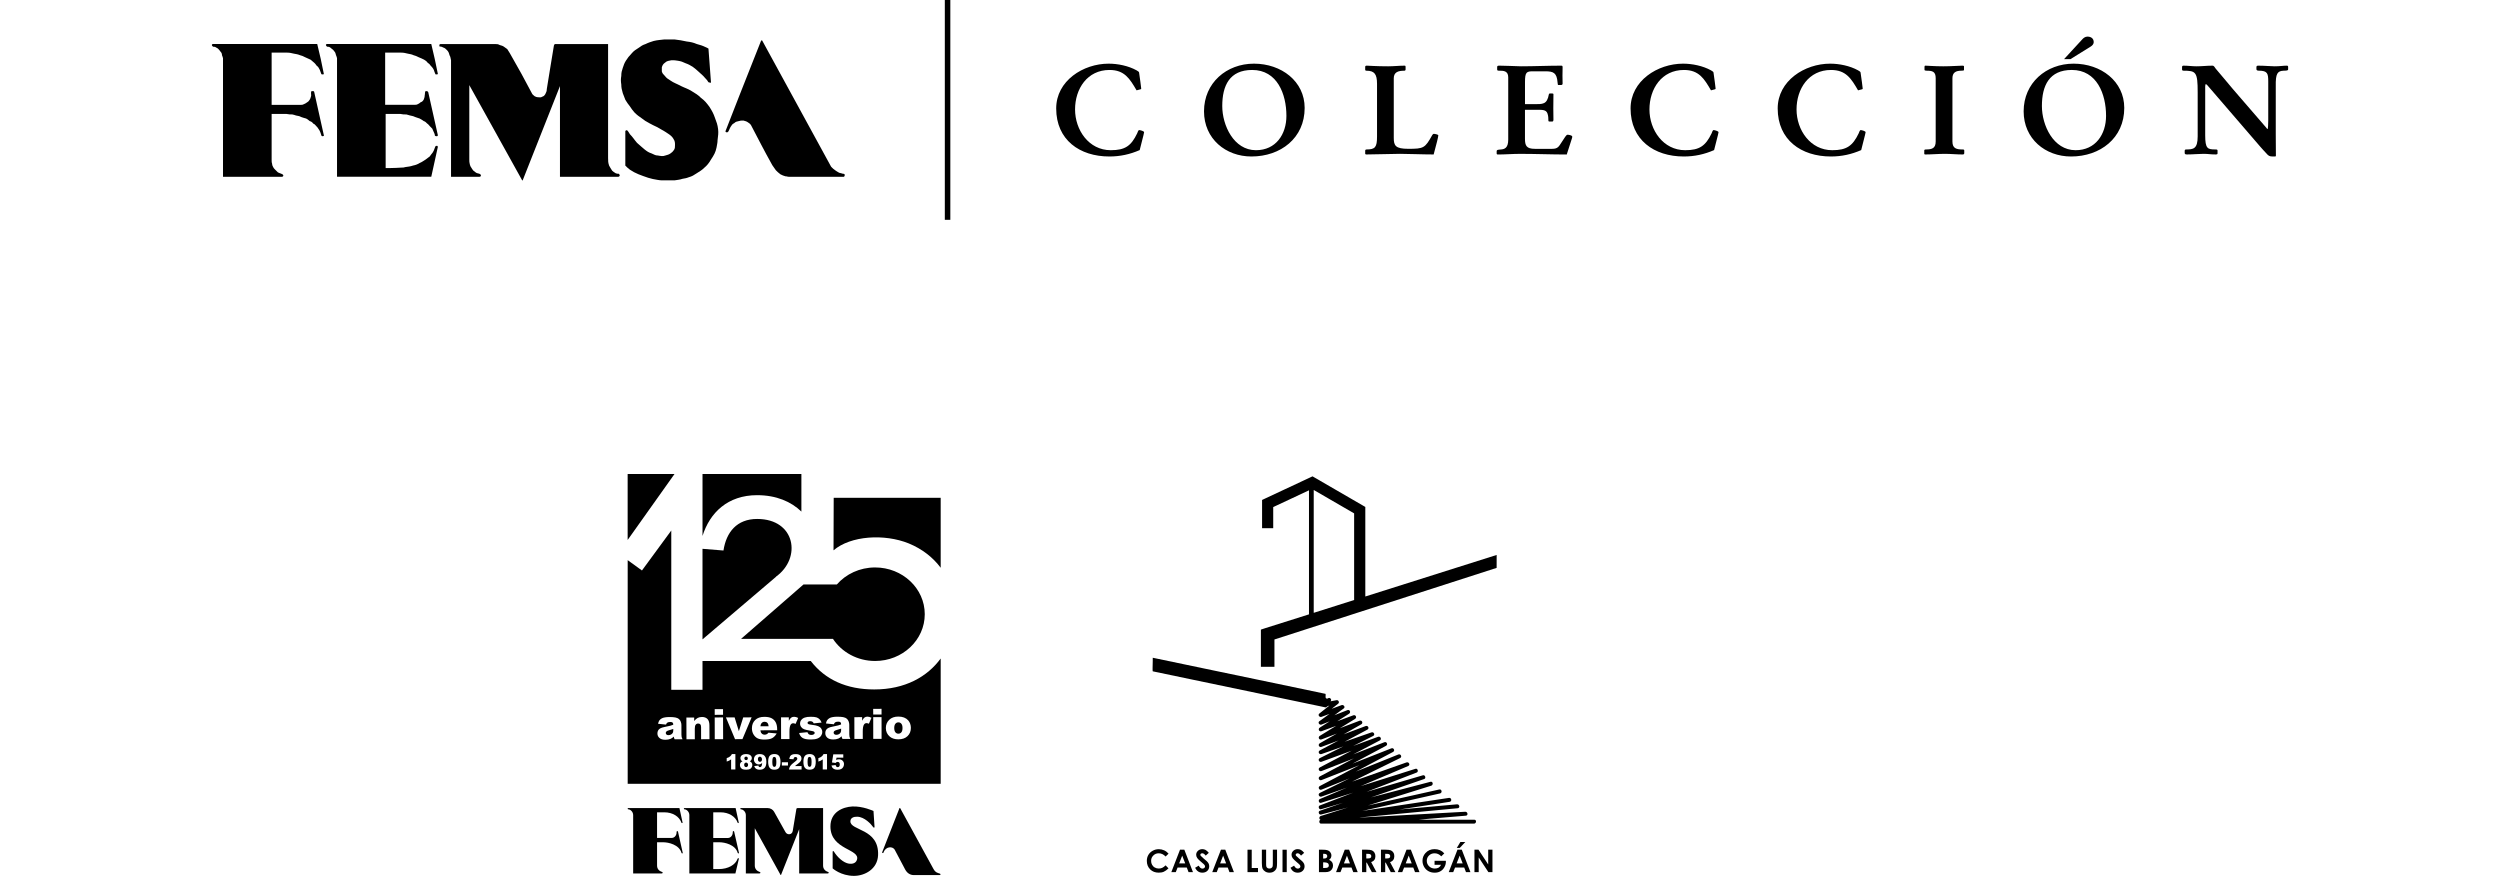 <!DOCTYPE svg PUBLIC "-//W3C//DTD SVG 1.1//EN" "http://www.w3.org/Graphics/SVG/1.1/DTD/svg11.dtd">
<svg version="1.1" xmlns="http://www.w3.org/2000/svg" xmlns:xlink="http://www.w3.org/1999/xlink" x="0px" y="0px"
	 width="196.356px" height="68.793px" viewBox="0 0 196.356 68.793" enable-background="new 0 0 196.356 68.793"
	 xml:space="preserve">
<path d="M89.81,10.622c0.031-0.108,0.051-0.209,0.051-0.236c0-0.089-0.307-0.169-0.387-0.169c-0.078,0-0.129,0.196-0.157,0.257
	c-0.476,0.987-0.946,1.323-2.075,1.323c-1.729,0-2.804-1.59-2.804-3.201c0-1.622,0.956-3.101,2.706-3.101
	c1.174,0,1.589,0.68,2.125,1.6l0.306-0.08c0.048-0.01,0.059-0.027,0.059-0.059c0-0.068-0.109-0.85-0.168-1.266
	c-0.011-0.05-0.09-0.107-0.197-0.166C88.625,5.168,87.795,5,87.074,5c-1.994,0-4.118,1.344-4.118,3.518
	c0,2.47,1.844,3.773,4.176,3.773c0.84,0,1.612-0.166,2.383-0.503L89.81,10.622z"/>
<path d="M95.999,8.329c0-1.602,0.571-2.834,2.35-2.834c1.968,0,2.689,1.894,2.689,3.605c0,1.453-0.83,2.697-2.393,2.697
	C96.899,11.798,95.999,9.84,95.999,8.329 M94.566,8.743c0,2.164,1.709,3.548,3.725,3.548c2.292,0,4.18-1.442,4.18-3.814
	c0-2.094-1.83-3.477-3.982-3.477C96.334,5,94.566,6.511,94.566,8.743"/>
<path d="M109.468,6.165c0-0.512,0.363-0.611,0.829-0.611c0.089,0,0.101-0.059,0.101-0.109V5.235c0-0.047-0.021-0.078-0.072-0.078
	c-0.424,0-0.857,0.051-1.293,0.051c-0.959,0-1.531-0.051-1.689-0.051c-0.088,0-0.119,0.039-0.119,0.1v0.207
	c0,0.06,0.031,0.09,0.1,0.09c0.615,0,0.83,0.258,0.83,1.027v4.149c0,0.831-0.146,1.009-0.82,1.009c-0.078,0-0.109,0.039-0.109,0.108
	v0.216c0,0.051,0.043,0.069,0.08,0.069c0.76,0,2.006-0.05,2.657-0.05c0.644,0,1.748,0.05,2.64,0.05
	c0.078-0.315,0.178-0.652,0.264-1.009c0.051-0.197,0.102-0.442,0.102-0.491c0-0.069-0.277-0.119-0.348-0.119
	c-0.049,0-0.088,0.028-0.129,0.097c-0.571,1.027-0.668,1.078-1.885,1.078c-1,0-1.137-0.248-1.137-0.859V6.165z"/>
<path d="M119.776,8.624h0.949c0.414,0,0.701-0.008,0.81,0.27c0.079,0.207,0.079,0.413,0.079,0.572c0,0.057,0.029,0.079,0.089,0.079
	h0.228c0.049,0,0.08-0.062,0.08-0.148c0-0.306-0.01-0.624-0.01-0.889c0-0.366,0.01-0.731,0.01-1.101c0-0.037-0.022-0.065-0.11-0.065
	h-0.168c-0.05,0-0.067,0.017-0.08,0.065c-0.146,0.812-0.474,0.774-1.204,0.774h-0.672V6.452c0-0.799,0.119-0.852,0.652-0.852h0.938
	c0.651,0,0.909,0.12,0.968,0.88c0.01,0.15,0.02,0.198,0.069,0.198h0.198c0.078,0,0.129-0.038,0.129-0.109
	c0-0.207-0.01-0.424-0.01-0.631c0-0.218,0.01-0.443,0.01-0.662c0-0.048,0-0.119-0.09-0.119c-1.057,0-2.125,0.051-3.18,0.051
	c-0.504-0.012-1.285-0.051-1.682-0.051c-0.098,0-0.188,0-0.188,0.1v0.197c0,0.099,0.068,0.099,0.168,0.099
	c0.308,0,0.701,0,0.701,0.515v0.978v3.922c0,0.651-0.285,0.751-0.572,0.772c-0.276,0.019-0.336,0.039-0.336,0.137v0.178
	c0,0.061,0.049,0.08,0.078,0.08c0.592,0,1.176-0.051,1.771-0.051c1.214,0,2.44,0.051,3.655,0.051
	c0.156-0.493,0.285-0.868,0.404-1.256c0.02-0.049,0.028-0.098,0.028-0.147c0-0.108-0.284-0.149-0.364-0.149
	c-0.051,0-0.09,0.022-0.18,0.149l-0.305,0.464c-0.207,0.317-0.287,0.494-0.729,0.494h-1.354c-0.662,0-0.781-0.248-0.781-0.791V8.624
	z"/>
<path d="M134.927,10.622c0.029-0.108,0.05-0.209,0.05-0.236c0-0.089-0.308-0.169-0.386-0.169s-0.129,0.196-0.157,0.257
	c-0.476,0.987-0.95,1.323-2.075,1.323c-1.729,0-2.807-1.59-2.807-3.201c0-1.622,0.959-3.101,2.708-3.101
	c1.176,0,1.59,0.68,2.125,1.6l0.306-0.08c0.049-0.01,0.057-0.027,0.057-0.059c0-0.068-0.106-0.85-0.166-1.266
	c-0.01-0.05-0.09-0.107-0.196-0.166C133.741,5.168,132.911,5,132.19,5c-1.996,0-4.121,1.344-4.121,3.518
	c0,2.47,1.85,3.773,4.18,3.773c0.84,0,1.611-0.166,2.381-0.503L134.927,10.622z"/>
<path d="M146.478,10.622c0.029-0.108,0.051-0.209,0.051-0.236c0-0.089-0.307-0.169-0.384-0.169c-0.079,0-0.13,0.196-0.159,0.257
	c-0.475,0.987-0.947,1.323-2.076,1.323c-1.729,0-2.805-1.59-2.805-3.201c0-1.622,0.959-3.101,2.706-3.101
	c1.177,0,1.591,0.68,2.125,1.6l0.306-0.08c0.049-0.01,0.06-0.027,0.06-0.059c0-0.068-0.108-0.85-0.169-1.266
	c-0.008-0.05-0.088-0.107-0.196-0.166C145.294,5.168,144.462,5,143.743,5c-1.998,0-4.119,1.344-4.119,3.518
	c0,2.47,1.846,3.773,4.179,3.773c0.838,0,1.608-0.166,2.38-0.503L146.478,10.622z"/>
<path d="M152.034,11.114c0,0.535-0.297,0.625-0.762,0.625c-0.098,0-0.135,0.029-0.135,0.078v0.256c0,0.041,0.037,0.06,0.066,0.06
	c0.514,0,1.039-0.05,1.551-0.05c0.467,0,0.93,0.05,1.393,0.05c0.078,0,0.131-0.019,0.131-0.108v-0.199
	c0-0.057-0.029-0.086-0.109-0.086c-0.494,0-0.82-0.07-0.82-0.625V6.146c0-0.443,0.256-0.594,0.711-0.594
	c0.109,0,0.197-0.008,0.197-0.057V5.216c0-0.048-0.049-0.059-0.129-0.059c-0.244,0-0.83,0.051-1.5,0.051
	c-0.683,0-1.256-0.051-1.395-0.051c-0.068,0-0.078,0.039-0.078,0.1v0.227c0,0.049,0.068,0.068,0.15,0.068
	c0.471,0,0.729,0.061,0.729,0.594V11.114z"/>
<path d="M160.376,8.33c0-1.603,0.571-2.836,2.35-2.836c1.968,0,2.689,1.896,2.689,3.606c0,1.453-0.83,2.697-2.392,2.697
	C161.273,11.798,160.376,9.839,160.376,8.33 M158.942,8.744c0,2.163,1.708,3.548,3.725,3.548c2.291,0,4.178-1.445,4.178-3.814
	c0-2.096-1.828-3.478-3.979-3.478C160.712,5,158.942,6.511,158.942,8.744 M162.115,4.646h0.503l1.592-0.99
	c0.147-0.089,0.236-0.216,0.236-0.346c0-0.295-0.219-0.435-0.494-0.435c-0.181,0-0.326,0.12-0.425,0.237L162.115,4.646z"/>
<path d="M174.022,5.386c-0.059-0.069-0.119-0.229-0.246-0.229c-0.436,0-0.82,0.051-1.256,0.051c-0.338,0-0.672-0.051-1.027-0.051
	c-0.078,0-0.109,0.051-0.109,0.1v0.207c0,0.049,0.041,0.088,0.102,0.088c0.994,0,1.125,0.09,1.125,1.699v3.459
	c0,0.987-0.338,1.029-0.918,1.029c-0.072,0-0.102,0.049-0.102,0.108v0.165c0,0.08,0.039,0.119,0.179,0.119
	c0.466,0,0.931-0.049,1.306-0.049c0.365,0,0.531,0.049,0.947,0.049c0.107,0,0.148-0.021,0.148-0.088v-0.219
	c0-0.086-0.08-0.086-0.18-0.086c-0.602,0-0.789-0.061-0.789-1.109V7.054c0-0.06-0.018-0.444,0.049-0.444
	c0.06,0,0.139,0.11,0.269,0.258l3.999,4.644c0.16,0.179,0.309,0.354,0.594,0.65c0.148,0.121,0.188,0.129,0.543,0.129
	c0.088,0,0.098-0.019,0.098-0.078c0-0.314-0.01-0.91-0.01-1.658V6.769c-0.018-1,0.131-1.197,0.625-1.217
	c0.268,0,0.346-0.027,0.346-0.099V5.257c0-0.09-0.049-0.1-0.121-0.1c-0.264,0-0.52,0.051-0.938,0.051
	c-0.324,0-0.779-0.051-1.285-0.051c-0.088,0-0.146,0.02-0.146,0.108v0.17c0,0.097,0.1,0.116,0.188,0.116
	c0.692,0,0.74,0.229,0.74,0.859v3.045c0,0.228-0.018,0.682-0.048,0.682s-0.069-0.049-0.129-0.131l-2.125-2.459
	c-0.364-0.414-0.71-0.828-1.056-1.244L174.022,5.386z"/>
<rect x="74.208" width="0.433" height="17.265"/>
<path d="M24.916,3.458H16.72c-0.041,0-0.08,0.039-0.08,0.078c0,0.043,0.039,0.08,0.08,0.121c0.078,0.039,0.119,0,0.197,0.039
	c0.08,0.041,0.12,0.08,0.201,0.119c0.079,0.081,0.116,0.121,0.199,0.238c0.078,0.08,0.118,0.161,0.118,0.281
	c0.039,0.078,0.039,0.117,0.08,0.234v0.163v9.154h4.617c0.078,0,0.121-0.039,0.121-0.119c-0.043-0.079-0.08-0.079-0.162-0.121
	c-0.076-0.041-0.158-0.041-0.279-0.12c-0.078-0.078-0.12-0.117-0.198-0.197c-0.079-0.08-0.119-0.121-0.158-0.201
	c-0.041-0.077-0.08-0.157-0.08-0.236c-0.041-0.121-0.041-0.199-0.041-0.322V8.948h1.155c0.201,0.041,0.32,0.041,0.478,0.041
	c0.119,0.041,0.199,0.041,0.279,0.082c0.157,0.037,0.276,0.037,0.399,0.117c0.16,0.041,0.199,0.082,0.396,0.121
	c0.16,0.078,0.16,0.118,0.278,0.199c0.12,0.039,0.199,0.077,0.281,0.199c0.117,0.039,0.158,0.115,0.238,0.197
	c0.077,0.08,0.119,0.121,0.16,0.199c0.079,0.12,0.118,0.159,0.157,0.278c0.042,0.08,0.042,0.159,0.079,0.239
	c0,0.039,0.039,0.08,0.12,0.08c0.041,0,0.121-0.041,0.08-0.08c-0.357-1.633-0.318-1.393-0.754-3.383c0-0.039-0.041-0.08-0.08-0.08
	h-0.12C24.398,7.2,24.44,7.356,24.44,7.518c-0.042,0.12-0.042,0.201-0.12,0.32c-0.077,0.118-0.118,0.157-0.197,0.198
	c-0.122,0.08-0.161,0.117-0.278,0.156c-0.082,0.043-0.121,0.043-0.199,0.043h-2.311V4.134h1.234c0.201,0,0.319,0.04,0.518,0.081
	c0.197,0.039,0.279,0.039,0.477,0.12c0.16,0.039,0.242,0.078,0.398,0.158c0.161,0.076,0.281,0.119,0.436,0.197
	c0.083,0.082,0.158,0.123,0.283,0.241c0.078,0.078,0.117,0.119,0.197,0.235c0.121,0.08,0.158,0.162,0.239,0.32
	c0.039,0.119,0.081,0.238,0.118,0.319c0,0.04,0.081,0.04,0.12,0.04c0,0,0.08,0,0.08-0.04C25.198,4.649,25.198,4.612,24.916,3.458"/>
<path d="M30.29,12.569v-3.62h1.155c0.201,0.041,0.279,0.041,0.478,0.041c0.118,0.041,0.16,0.041,0.278,0.079
	c0.158,0.039,0.24,0.039,0.4,0.119c0.158,0.041,0.197,0.08,0.357,0.121c0.159,0.078,0.197,0.117,0.317,0.199
	c0.12,0.039,0.16,0.077,0.279,0.199c0.08,0.038,0.119,0.118,0.199,0.198c0.079,0.079,0.12,0.12,0.199,0.2
	c0.039,0.119,0.08,0.156,0.12,0.275c0.039,0.081,0.079,0.161,0.079,0.238c0,0.044,0.039,0.082,0.159,0.082
	c0.041,0,0.08-0.038,0.08-0.082c-0.358-1.63-0.318-1.391-0.756-3.38c-0.043-0.04-0.043-0.08-0.119-0.08h-0.08
	c-0.08,0.04-0.04,0.198-0.08,0.356c0,0.12-0.039,0.201-0.08,0.32c-0.079,0.118-0.12,0.159-0.238,0.199
	c-0.079,0.079-0.157,0.117-0.239,0.156c-0.078,0.043-0.162,0.043-0.24,0.043h-2.307V4.134h1.273c0.2,0,0.319,0.039,0.517,0.082
	c0.16,0.039,0.278,0.039,0.438,0.119c0.157,0.039,0.241,0.079,0.401,0.158c0.196,0.076,0.275,0.119,0.436,0.197
	c0.119,0.082,0.199,0.123,0.275,0.24c0.123,0.078,0.162,0.12,0.241,0.237c0.08,0.08,0.159,0.161,0.24,0.319
	c0.039,0.119,0.079,0.238,0.118,0.318c0,0.041,0.039,0.041,0.081,0.041c0.039,0,0.119,0,0.119-0.041
	c-0.239-1.156-0.239-1.193-0.517-2.347h-8.2c-0.037,0-0.076,0.038-0.076,0.077c0,0.043,0.039,0.081,0.076,0.121
	c0.043,0.039,0.123,0,0.199,0.039c0.081,0.041,0.122,0.08,0.161,0.119c0.118,0.08,0.156,0.119,0.238,0.237
	c0.08,0.081,0.08,0.163,0.119,0.282c0.041,0.079,0.041,0.116,0.08,0.234v0.164v9.152h7.403l0.517-2.347l-0.039-0.08h-0.08
	c-0.081,0-0.081,0.08-0.12,0.158c-0.079,0.2-0.079,0.239-0.16,0.358c-0.118,0.158-0.159,0.197-0.238,0.317
	c-0.119,0.078-0.199,0.16-0.318,0.24c-0.2,0.118-0.28,0.198-0.477,0.276c-0.199,0.121-0.322,0.16-0.517,0.199
	c-0.24,0.082-0.358,0.082-0.598,0.119c-0.119,0.042-0.197,0.042-0.319,0.042c-0.515,0.039-1.234,0.039-1.234,0.039V12.569z"/>
<path d="M36.86,6.684v5.85c0,0.118,0,0.236,0.037,0.358c0.041,0.158,0.08,0.238,0.197,0.398c0.043,0.079,0.123,0.158,0.203,0.198
	c0.12,0.119,0.196,0.119,0.356,0.159c0.08,0.042,0.119,0.079,0.119,0.118c0,0.082-0.039,0.12-0.119,0.12h-2.228V4.732
	c-0.04-0.162-0.04-0.281-0.12-0.399c-0.039-0.16-0.079-0.279-0.2-0.397c-0.118-0.118-0.159-0.159-0.278-0.198
	c-0.08-0.041-0.156-0.08-0.238-0.08c-0.08,0-0.08,0-0.08-0.122c0-0.039,0.041-0.077,0.121-0.077h4.215c0.16,0,0.281,0,0.4,0.077
	c0.121,0.043,0.197,0.043,0.32,0.122c0.119,0.08,0.157,0.119,0.276,0.198c0.082,0.121,0.123,0.198,0.199,0.317
	c0.758,1.314,1.076,1.912,1.752,3.185c0.039,0.081,0.119,0.121,0.201,0.201c0.076,0.036,0.156,0.079,0.276,0.079
	c0.122,0,0.197,0.041,0.32-0.043c0.119-0.036,0.158-0.077,0.238-0.196c0.08-0.158,0.119-0.239,0.119-0.399
	c0.199-1.312,0.278-1.631,0.559-3.421c0.041-0.12,0.078-0.12,0.119-0.12h4.136v8.952c0,0.241,0,0.359,0.082,0.597
	c0.079,0.162,0.118,0.201,0.241,0.402c0.078,0.079,0.158,0.118,0.275,0.198c0.082,0.04,0.159,0.04,0.24,0.04
	c0.039,0.042,0.079,0.079,0.079,0.118c0,0.082-0.079,0.12-0.119,0.12h-4.577V6.761l-2.929,7.406h-0.038L36.86,6.684z"/>
<path d="M55.843,6.481l-0.199-2.664c-0.08-0.041-0.119-0.08-0.238-0.121c-0.242-0.117-0.398-0.16-0.678-0.238
	c-0.278-0.12-0.479-0.161-0.795-0.199c-0.36-0.08-0.597-0.119-0.955-0.16h-0.801c-0.313,0.041-0.515,0.041-0.834,0.119
	c-0.236,0.079-0.396,0.12-0.635,0.24c-0.24,0.078-0.357,0.159-0.515,0.279c-0.242,0.158-0.401,0.238-0.598,0.477
	c-0.197,0.2-0.281,0.319-0.439,0.559c-0.12,0.197-0.16,0.315-0.24,0.557c-0.079,0.238-0.118,0.357-0.118,0.635
	c-0.042,0.241-0.042,0.399,0,0.678c0,0.242,0.039,0.399,0.118,0.677c0.08,0.198,0.12,0.319,0.199,0.517
	c0.123,0.201,0.199,0.319,0.361,0.518c0.119,0.199,0.195,0.278,0.358,0.479c0.197,0.199,0.359,0.315,0.597,0.478
	c0.198,0.158,0.316,0.237,0.555,0.357c0.24,0.12,0.357,0.201,0.638,0.319c0.24,0.155,0.44,0.237,0.678,0.396
	c0.159,0.121,0.275,0.161,0.437,0.32c0.118,0.119,0.157,0.2,0.239,0.357c0.039,0.121,0.039,0.199,0.039,0.318
	c0,0.161,0,0.28-0.08,0.398c-0.08,0.119-0.157,0.199-0.28,0.277c-0.118,0.082-0.238,0.119-0.396,0.159
	c-0.197,0.08-0.359,0.04-0.599,0c-0.197,0-0.279-0.077-0.477-0.159c-0.238-0.078-0.357-0.158-0.556-0.316
	c-0.161-0.122-0.36-0.319-0.598-0.52c-0.239-0.277-0.317-0.437-0.555-0.675c-0.078-0.121-0.162-0.28-0.238-0.319
	c-0.042,0-0.123,0.039-0.123,0.078v2.705c0.123,0.123,0.199,0.202,0.361,0.322c0.238,0.159,0.397,0.24,0.676,0.359
	c0.279,0.119,0.436,0.158,0.755,0.274c0.278,0.08,0.436,0.121,0.717,0.162c0.149,0.03,0.256,0.038,0.368,0.042
	c0.006,0,0.008-0.003,0.008-0.003l0.005,0.003h0.01h0.008h0.007h0.005h0.007h0.008h0.006h0.008h0.007h0.009h0.004h0.009h0.008h0.877
	c0.238-0.042,0.394-0.042,0.636-0.124c0.198-0.038,0.278-0.038,0.475-0.118c0.28-0.078,0.4-0.16,0.639-0.318
	c0.24-0.158,0.4-0.236,0.598-0.438c0.199-0.161,0.357-0.358,0.517-0.635c0.237-0.36,0.357-0.558,0.438-0.954
	c0.037-0.241,0.078-0.361,0.078-0.559c0.043-0.358,0.08-0.558,0.043-0.879c-0.043-0.354-0.121-0.557-0.243-0.873
	c-0.118-0.356-0.238-0.559-0.435-0.875c-0.238-0.317-0.36-0.479-0.677-0.715c-0.239-0.24-0.399-0.322-0.717-0.52
	c-0.319-0.2-0.518-0.241-0.835-0.398c-0.359-0.197-0.558-0.24-0.838-0.437c-0.196-0.119-0.317-0.2-0.435-0.36
	c-0.121-0.119-0.199-0.197-0.24-0.357V5.288c0.041-0.158,0.119-0.279,0.24-0.357c0.158-0.158,0.317-0.158,0.517-0.199
	c0.198,0,0.317,0,0.518,0.041c0.238,0.041,0.357,0.08,0.596,0.197c0.236,0.08,0.357,0.16,0.557,0.278
	c0.197,0.159,0.318,0.239,0.478,0.399c0.276,0.238,0.396,0.358,0.637,0.638c0.078,0.078,0.078,0.196,0.199,0.196
	C55.761,6.481,55.843,6.521,55.843,6.481"/>
<path d="M59.862,3.18l5.413,9.909l0.077,0.08c0.083,0.08,0.12,0.121,0.24,0.201c0.12,0.077,0.161,0.118,0.319,0.199
	c0.119,0.038,0.2,0.038,0.281,0.075c0.077,0,0.116,0,0.159,0.082c0,0.081-0.043,0.16-0.082,0.16h-4.298
	c-0.119,0-0.16-0.039-0.28-0.039c-0.159-0.04-0.239-0.082-0.395-0.158c-0.161-0.12-0.241-0.201-0.36-0.319
	c-0.12-0.162-0.16-0.24-0.279-0.399c-0.795-1.433-0.834-1.554-1.673-3.146c-0.077-0.117-0.157-0.158-0.276-0.24
	c-0.119-0.076-0.2-0.076-0.323-0.117c-0.156,0-0.235,0-0.353,0.041c-0.158,0.039-0.24,0.039-0.359,0.158
	c-0.16,0.078-0.201,0.158-0.278,0.279c-0.08,0.12-0.12,0.278-0.2,0.397c-0.042,0.038-0.079,0.077-0.157,0.038
	c-0.041,0-0.082-0.079-0.041-0.118c0.996-2.545,0.955-2.468,2.787-7.084H59.862z"/>
<path d="M60.948,45.292c2.033-1.461,1.534-4.532-1.479-4.532c-1.593,0-2.427,1.036-2.646,2.479l-1.647-0.134v7.113l5.788-4.927
	H60.948z"/>
<path d="M59.466,38.892c1.51,0,2.68,0.513,3.477,1.289v-2.95h-7.766v4.864C55.752,40.259,57.165,38.892,59.466,38.892"/>
<path d="M65.424,50.179c0.687,1.041,1.909,1.736,3.308,1.736c2.154,0,3.901-1.645,3.901-3.673s-1.747-3.673-3.901-3.673
	c-1.209,0-2.291,0.521-3.006,1.338h-2.619l-4.902,4.271h3.109H65.424z"/>
<path d="M73.884,44.593v-5.495h-8.403l-0.014,4.127c1.343-1.153,3.995-1.319,5.909-0.544C72.448,43.122,73.284,43.79,73.884,44.593"
	/>
<polygon points="52.978,37.229 49.297,37.229 49.297,42.41 "/>
<path d="M70.694,63.459l2.633,4.81c0.129,0.241,0.279,0.28,0.498,0.35c0.076,0.024,0.058,0.112-0.037,0.112h-2.011
	c-0.292,0-0.53-0.153-0.687-0.446l-0.808-1.529c-0.173-0.329-0.736-0.27-0.887,0.201c-0.025,0.08-0.138,0.049-0.105-0.026
	l1.362-3.471H70.694z"/>
<path d="M53.364,63.468l0.247,1.137c0.013,0.046-0.073,0.061-0.088,0.012c-0.171-0.492-0.696-0.816-1.343-0.816h-0.573v2.014h1.144
	c0.259,0,0.408-0.256,0.388-0.47c-0.005-0.064,0.09-0.11,0.112-0.024l0.373,1.665c0.015,0.056-0.084,0.056-0.096,0.004
	c-0.18-0.655-1.044-0.836-1.427-0.836h-0.494v1.833c0,0.271,0.179,0.434,0.398,0.503c0.074,0.025,0.056,0.114-0.037,0.114H49.73
	V64.02c0-0.255-0.212-0.452-0.387-0.454c-0.059,0-0.059-0.098-0.006-0.098H53.364z"/>
<path d="M57.777,63.468l0.247,1.137c0.01,0.046-0.072,0.061-0.088,0.012c-0.171-0.492-0.697-0.816-1.345-0.816H56.02v2.017h1.146
	c0.258,0,0.406-0.259,0.386-0.473c-0.005-0.066,0.09-0.11,0.11-0.024l0.379,1.665c0.012,0.056-0.086,0.056-0.1,0.004
	c-0.179-0.655-1.042-0.836-1.426-0.836H56.02v2.106h0.427c0.744,0,1.322-0.336,1.484-0.812c0.024-0.065,0.116-0.053,0.102,0.005
	l-0.272,1.15h-3.618V64.02c0-0.255-0.211-0.452-0.385-0.454c-0.063,0-0.057-0.098-0.008-0.098H57.777z"/>
<path d="M64.647,63.468v4.518c0,0.271,0.18,0.434,0.398,0.504c0.075,0.024,0.058,0.113-0.037,0.113h-2.238v-3.479l-1.428,3.6H61.31
	l-2.027-3.674v2.936c0,0.271,0.178,0.434,0.396,0.504c0.076,0.024,0.061,0.113-0.037,0.113H58.58V64.02
	c0-0.253-0.211-0.452-0.387-0.454c-0.062,0-0.059-0.098-0.007-0.098h2.108c0.216,0,0.413,0.121,0.506,0.289l0.893,1.599
	c0.142,0.252,0.519,0.222,0.57-0.088l0.287-1.733c0.008-0.043,0.04-0.066,0.087-0.066H64.647z"/>
<path d="M68.688,64.948c0.003,0.056-0.054,0.09-0.103,0.019c-0.168-0.245-0.685-0.804-1.251-0.821
	c-0.274-0.009-0.536,0.084-0.542,0.356c-0.02,0.764,2.268,0.548,2.174,2.675c-0.049,1.081-1.039,1.618-1.899,1.616
	c-1.033-0.004-1.669-0.589-1.669-0.589v-1.305c0-0.069,0.066-0.062,0.088-0.03c0.293,0.478,0.765,0.901,1.199,0.966
	c0.207,0.029,0.523,0,0.621-0.303c0.285-0.862-2.069-0.764-2.082-2.607c-0.008-1.152,0.981-1.544,1.714-1.582
	c0.819-0.041,1.668,0.352,1.668,0.352L68.688,64.948z"/>
<path d="M63.464,59.529c-0.024,0.056-0.036,0.157-0.036,0.308c0,0.149,0.014,0.256,0.041,0.311c0.026,0.057,0.065,0.083,0.116,0.083
	c0.031,0,0.062-0.013,0.086-0.035c0.025-0.026,0.043-0.062,0.056-0.114c0.01-0.05,0.016-0.129,0.016-0.236
	c0-0.157-0.012-0.264-0.039-0.317c-0.028-0.056-0.069-0.08-0.121-0.08C63.528,59.447,63.489,59.472,63.464,59.529 M59.686,59.834
	c0.046,0,0.086-0.016,0.115-0.05c0.032-0.033,0.047-0.083,0.047-0.146c0-0.062-0.017-0.114-0.05-0.15
	c-0.031-0.038-0.071-0.057-0.117-0.057c-0.044,0-0.08,0.019-0.11,0.052c-0.029,0.03-0.043,0.083-0.043,0.147
	c0,0.067,0.014,0.117,0.047,0.152C59.605,59.818,59.641,59.834,59.686,59.834 M52.842,57.558c0.026-0.053,0.038-0.118,0.038-0.199
	v-0.105c-0.09,0.034-0.183,0.061-0.28,0.086c-0.136,0.037-0.217,0.07-0.252,0.106c-0.038,0.035-0.056,0.077-0.056,0.12
	c0,0.051,0.018,0.093,0.054,0.126c0.037,0.034,0.09,0.05,0.159,0.05c0.074,0,0.141-0.02,0.205-0.054
	C52.771,57.652,52.816,57.608,52.842,57.558 M58.7,59.663c0.023-0.025,0.035-0.057,0.035-0.098c0-0.04-0.012-0.073-0.037-0.1
	s-0.059-0.039-0.097-0.039c-0.042,0-0.073,0.013-0.098,0.039c-0.027,0.024-0.039,0.058-0.039,0.097c0,0.042,0.014,0.075,0.039,0.1
	c0.025,0.025,0.061,0.038,0.104,0.038C58.642,59.7,58.676,59.688,58.7,59.663 M58.71,60.201c0.031-0.032,0.047-0.077,0.047-0.127
	c0-0.052-0.016-0.096-0.047-0.13c-0.032-0.033-0.068-0.05-0.109-0.05c-0.042,0-0.078,0.017-0.108,0.049
	c-0.033,0.032-0.045,0.076-0.045,0.133c0,0.05,0.016,0.093,0.045,0.128c0.035,0.033,0.071,0.047,0.111,0.047
	C58.642,60.251,58.678,60.234,58.71,60.201 M59.8,56.815c-0.038,0.052-0.064,0.128-0.076,0.23l0.646-0.004
	c-0.012-0.125-0.047-0.215-0.102-0.269c-0.056-0.056-0.128-0.083-0.217-0.083C59.946,56.69,59.863,56.732,59.8,56.815
	 M60.958,60.081c0.011-0.05,0.018-0.129,0.018-0.236c0-0.157-0.016-0.264-0.041-0.317c-0.028-0.056-0.067-0.08-0.119-0.08
	c-0.056,0-0.095,0.024-0.12,0.082c-0.023,0.056-0.037,0.157-0.037,0.308c0,0.149,0.014,0.256,0.039,0.311
	c0.028,0.057,0.068,0.083,0.118,0.083c0.035,0,0.064-0.013,0.088-0.035C60.928,60.169,60.946,60.134,60.958,60.081 M66.025,57.531
	c0.026-0.051,0.04-0.118,0.04-0.197l-0.002-0.105c-0.088,0.03-0.183,0.06-0.281,0.085c-0.132,0.035-0.217,0.072-0.252,0.105
	c-0.037,0.035-0.054,0.076-0.054,0.122c0,0.05,0.017,0.093,0.054,0.123c0.035,0.034,0.088,0.05,0.158,0.05
	c0.073,0,0.141-0.017,0.206-0.052C65.954,57.626,65.999,57.584,66.025,57.531 M70.792,57.519c0.064-0.071,0.093-0.188,0.093-0.348
	c0-0.146-0.032-0.258-0.093-0.33c-0.062-0.072-0.137-0.106-0.226-0.106c-0.099,0-0.175,0.036-0.237,0.108
	c-0.062,0.074-0.094,0.188-0.094,0.334c0.003,0.157,0.032,0.269,0.094,0.342c0.062,0.07,0.138,0.107,0.233,0.107
	C70.655,57.626,70.734,57.589,70.792,57.519 M71.542,57.169c0,0.264-0.086,0.478-0.26,0.646c-0.172,0.169-0.416,0.254-0.723,0.254
	c-0.275,0.001-0.497-0.068-0.667-0.208c-0.209-0.173-0.313-0.399-0.315-0.679c0-0.262,0.088-0.478,0.265-0.646
	c0.174-0.169,0.411-0.255,0.712-0.255c0.342-0.001,0.601,0.1,0.777,0.296C71.471,56.738,71.54,56.936,71.542,57.169 M69.241,58.033
	l-0.654,0.001l-0.002-1.708l0.654-0.002L69.241,58.033z M69.239,56.12h-0.654l-0.004-0.445l0.658-0.002V56.12z M68.448,56.376
	l-0.203,0.467c-0.076-0.032-0.136-0.047-0.181-0.047c-0.087,0-0.153,0.035-0.2,0.107c-0.068,0.098-0.102,0.286-0.101,0.561
	l0.002,0.573h-0.659l-0.003-1.709l0.611-0.001v0.28c0.062-0.121,0.123-0.205,0.186-0.252c0.062-0.045,0.138-0.069,0.232-0.069
	C68.228,56.286,68.333,56.316,68.448,56.376 M66.788,58.037l-0.615,0.001c-0.024-0.042-0.04-0.076-0.049-0.097
	c-0.004-0.024-0.015-0.062-0.021-0.111c-0.086,0.083-0.171,0.142-0.255,0.179c-0.117,0.047-0.251,0.071-0.405,0.071
	c-0.204,0-0.358-0.047-0.465-0.139c-0.106-0.099-0.157-0.213-0.157-0.353c0-0.13,0.034-0.236,0.112-0.318
	c0.077-0.085,0.216-0.148,0.422-0.189c0.245-0.05,0.403-0.085,0.478-0.105c0.072-0.02,0.151-0.045,0.23-0.077
	c0-0.081-0.015-0.138-0.05-0.17c-0.033-0.03-0.092-0.048-0.174-0.048c-0.108,0-0.189,0.018-0.242,0.054
	c-0.043,0.026-0.075,0.076-0.102,0.151l-0.625-0.063c0.023-0.112,0.056-0.196,0.101-0.261c0.043-0.064,0.108-0.116,0.192-0.165
	c0.059-0.033,0.144-0.058,0.248-0.077c0.104-0.018,0.219-0.028,0.342-0.028c0.195,0,0.353,0.011,0.472,0.033
	c0.119,0.021,0.22,0.067,0.298,0.138c0.056,0.045,0.099,0.115,0.134,0.204c0.032,0.089,0.047,0.173,0.047,0.253l0.002,0.756
	c0,0.078,0.006,0.143,0.016,0.19C66.732,57.91,66.753,57.968,66.788,58.037 M64.684,59.226h0.272v1.211H64.62v-0.792
	c-0.051,0.038-0.103,0.073-0.156,0.099c-0.051,0.026-0.113,0.049-0.188,0.072v-0.271c0.111-0.035,0.201-0.078,0.26-0.131
	C64.599,59.364,64.648,59.302,64.684,59.226 M63.427,56.777c0,0.042,0.021,0.073,0.064,0.095s0.135,0.041,0.281,0.057
	c0.217,0.025,0.38,0.06,0.486,0.103c0.105,0.044,0.187,0.106,0.243,0.188c0.057,0.08,0.084,0.17,0.084,0.269
	c0,0.097-0.027,0.194-0.088,0.287c-0.058,0.095-0.151,0.168-0.28,0.224c-0.13,0.055-0.302,0.082-0.523,0.082
	c-0.314,0.004-0.537-0.043-0.668-0.13c-0.134-0.09-0.22-0.217-0.258-0.381l0.649-0.063c0.029,0.078,0.068,0.135,0.115,0.166
	c0.049,0.036,0.112,0.053,0.195,0.049c0.088,0,0.153-0.017,0.204-0.056c0.036-0.026,0.057-0.061,0.057-0.104
	c0-0.048-0.028-0.085-0.077-0.109c-0.035-0.018-0.129-0.04-0.281-0.067c-0.226-0.039-0.385-0.075-0.473-0.11
	c-0.09-0.032-0.164-0.089-0.225-0.17c-0.062-0.08-0.093-0.171-0.093-0.274c0-0.111,0.033-0.209,0.1-0.289
	c0.064-0.084,0.155-0.146,0.269-0.185c0.115-0.041,0.268-0.062,0.463-0.062c0.203,0,0.353,0.015,0.451,0.045
	c0.098,0.03,0.176,0.078,0.244,0.146c0.066,0.065,0.119,0.153,0.163,0.265l-0.624,0.062c-0.015-0.055-0.042-0.094-0.08-0.12
	c-0.051-0.034-0.113-0.052-0.186-0.052c-0.074,0-0.129,0.014-0.163,0.041C63.444,56.71,63.427,56.739,63.427,56.777 M62.743,59.267
	c0.065,0.025,0.115,0.067,0.153,0.119c0.036,0.058,0.054,0.119,0.054,0.188c0,0.071-0.019,0.141-0.063,0.207
	c-0.041,0.064-0.119,0.139-0.23,0.219c-0.068,0.045-0.111,0.078-0.134,0.096c-0.022,0.019-0.048,0.041-0.08,0.072h0.515v0.27h-0.989
	c0.011-0.1,0.046-0.191,0.104-0.277c0.057-0.085,0.164-0.188,0.324-0.305c0.096-0.073,0.157-0.127,0.184-0.163
	c0.028-0.039,0.041-0.075,0.041-0.106c0-0.037-0.013-0.066-0.041-0.095c-0.027-0.024-0.06-0.036-0.1-0.036
	c-0.043,0-0.076,0.012-0.103,0.038c-0.027,0.027-0.045,0.073-0.055,0.14l-0.33-0.025c0.014-0.094,0.037-0.167,0.072-0.221
	c0.035-0.051,0.083-0.09,0.145-0.117c0.064-0.028,0.152-0.043,0.261-0.043C62.587,59.226,62.678,59.239,62.743,59.267 M62.69,56.388
	l-0.202,0.468c-0.077-0.031-0.14-0.05-0.183-0.05c-0.086,0-0.152,0.037-0.201,0.107c-0.066,0.102-0.101,0.287-0.099,0.561
	l0.002,0.572l-0.659,0.002l-0.004-1.709h0.612l0.002,0.278c0.058-0.12,0.119-0.205,0.183-0.251c0.063-0.045,0.139-0.068,0.229-0.068
	C62.469,56.298,62.575,56.328,62.69,56.388 M61.303,59.831c0,0.217-0.035,0.374-0.109,0.475c-0.074,0.099-0.199,0.149-0.377,0.149
	c-0.1,0-0.181-0.015-0.242-0.048c-0.062-0.031-0.111-0.078-0.152-0.141c-0.027-0.043-0.051-0.104-0.065-0.18
	c-0.017-0.074-0.025-0.16-0.025-0.25c0-0.226,0.041-0.385,0.121-0.474c0.08-0.092,0.205-0.138,0.371-0.138
	c0.082,0,0.148,0.011,0.198,0.031c0.05,0.02,0.095,0.045,0.126,0.077c0.033,0.03,0.057,0.064,0.076,0.099
	c0.02,0.033,0.034,0.074,0.045,0.121C61.294,59.645,61.303,59.735,61.303,59.831 M61.04,57.357l-1.316,0.003
	c0.013,0.104,0.041,0.184,0.088,0.232c0.06,0.076,0.146,0.112,0.247,0.112c0.065,0,0.126-0.017,0.182-0.049
	c0.037-0.021,0.075-0.056,0.115-0.108l0.647,0.06c-0.099,0.17-0.217,0.294-0.358,0.37c-0.138,0.074-0.339,0.109-0.601,0.109
	c-0.226,0.002-0.403-0.029-0.533-0.091c-0.133-0.063-0.238-0.166-0.325-0.305c-0.086-0.14-0.129-0.302-0.129-0.49
	c0-0.267,0.086-0.483,0.257-0.649c0.171-0.166,0.408-0.248,0.708-0.248c0.244-0.002,0.438,0.035,0.579,0.108
	c0.142,0.075,0.251,0.181,0.325,0.323c0.073,0.141,0.114,0.322,0.114,0.55V57.357z M59.05,59.544c0,0.055-0.016,0.104-0.047,0.151
	c-0.021,0.034-0.057,0.067-0.105,0.101c0.064,0.032,0.111,0.072,0.144,0.123c0.031,0.051,0.047,0.106,0.047,0.168
	c0,0.061-0.014,0.117-0.041,0.166c-0.027,0.053-0.061,0.092-0.102,0.121c-0.039,0.026-0.088,0.047-0.146,0.062
	c-0.061,0.013-0.123,0.019-0.191,0.019c-0.124,0-0.223-0.015-0.288-0.043c-0.068-0.032-0.117-0.075-0.152-0.133
	c-0.033-0.058-0.053-0.122-0.053-0.194c0-0.07,0.018-0.129,0.049-0.177c0.033-0.046,0.084-0.085,0.152-0.112
	c-0.053-0.026-0.09-0.059-0.115-0.092c-0.033-0.047-0.048-0.1-0.048-0.162c0-0.098,0.046-0.179,0.14-0.244
	c0.072-0.047,0.17-0.072,0.289-0.072c0.16,0,0.276,0.031,0.352,0.092C59.012,59.378,59.05,59.454,59.05,59.544 M59.034,56.343
	l-0.722,1.711l-0.581,0.002l-0.715-1.709l0.682-0.002l0.334,1.084l0.342-1.084L59.034,56.343z M56.796,58.056l-0.658,0.002
	l-0.003-1.707l0.655-0.004L56.796,58.056z M56.79,56.144l-0.655,0.001v-0.446l0.653-0.001L56.79,56.144z M55.724,58.058
	l-0.659,0.004l-0.001-0.941c0-0.105-0.02-0.183-0.061-0.227c-0.039-0.045-0.096-0.067-0.168-0.067
	c-0.08,0.001-0.143,0.03-0.191,0.091c-0.05,0.061-0.075,0.168-0.073,0.324l0.002,0.82l-0.656,0.002l-0.006-1.71h0.612l0.001,0.276
	c0.09-0.111,0.182-0.195,0.276-0.244c0.095-0.047,0.207-0.073,0.341-0.073c0.182,0,0.323,0.054,0.427,0.159
	c0.101,0.109,0.152,0.275,0.152,0.502L55.724,58.058z M53.605,58.063l-0.616,0.001c-0.025-0.043-0.039-0.076-0.047-0.103
	c-0.009-0.02-0.016-0.057-0.023-0.106c-0.086,0.086-0.172,0.144-0.256,0.178c-0.117,0.047-0.25,0.071-0.403,0.071
	c-0.205,0-0.36-0.047-0.466-0.143c-0.105-0.091-0.158-0.209-0.158-0.347c0-0.13,0.037-0.237,0.113-0.321
	c0.076-0.084,0.217-0.145,0.42-0.188c0.246-0.048,0.406-0.081,0.479-0.104c0.073-0.02,0.15-0.046,0.232-0.078
	c0-0.08-0.016-0.136-0.049-0.168c-0.033-0.033-0.092-0.05-0.178-0.05c-0.107,0.004-0.189,0.019-0.24,0.054
	c-0.043,0.027-0.076,0.076-0.1,0.152l-0.627-0.064c0.022-0.111,0.057-0.196,0.102-0.262c0.043-0.06,0.109-0.117,0.191-0.162
	c0.061-0.035,0.143-0.06,0.25-0.078c0.104-0.018,0.217-0.026,0.34-0.026c0.195-0.002,0.354,0.009,0.471,0.032
	c0.119,0.021,0.22,0.066,0.299,0.137c0.057,0.047,0.101,0.115,0.133,0.204c0.033,0.09,0.049,0.173,0.049,0.253l0.001,0.755
	c0,0.082,0.007,0.144,0.016,0.19C53.548,57.936,53.572,57.992,53.605,58.063 M57.077,59.544c0.114-0.035,0.199-0.078,0.262-0.131
	c0.062-0.049,0.111-0.111,0.147-0.188h0.272v1.211h-0.335v-0.792c-0.053,0.038-0.104,0.073-0.156,0.099
	c-0.048,0.026-0.113,0.049-0.19,0.072V59.544z M59.862,59.923c-0.041,0.039-0.082,0.069-0.123,0.088
	c-0.043,0.02-0.09,0.028-0.145,0.028c-0.106,0-0.197-0.038-0.271-0.114c-0.07-0.076-0.109-0.172-0.109-0.285
	c0-0.079,0.02-0.15,0.057-0.217c0.037-0.064,0.09-0.113,0.154-0.146c0.064-0.032,0.146-0.051,0.248-0.051
	c0.117,0,0.213,0.021,0.285,0.062c0.072,0.042,0.127,0.104,0.172,0.195c0.041,0.09,0.063,0.206,0.063,0.352
	c0,0.214-0.044,0.371-0.134,0.472c-0.09,0.099-0.215,0.149-0.375,0.149c-0.097,0-0.17-0.009-0.224-0.034
	c-0.055-0.021-0.099-0.053-0.137-0.095c-0.035-0.041-0.063-0.094-0.084-0.157l0.329-0.043c0.007,0.047,0.021,0.079,0.044,0.098
	c0.021,0.021,0.045,0.027,0.076,0.027c0.053,0,0.092-0.025,0.124-0.078C59.833,60.134,59.85,60.05,59.862,59.923 M61.409,59.872
	h0.48v0.257h-0.48V59.872z M63.102,59.837c0-0.226,0.04-0.385,0.121-0.474c0.081-0.092,0.205-0.138,0.371-0.138
	c0.079,0,0.145,0.011,0.196,0.031c0.053,0.02,0.095,0.045,0.127,0.077c0.033,0.03,0.057,0.064,0.076,0.099
	c0.021,0.033,0.034,0.074,0.045,0.121c0.023,0.091,0.033,0.182,0.033,0.277c0,0.217-0.037,0.374-0.109,0.475
	c-0.072,0.099-0.199,0.149-0.377,0.149c-0.1,0-0.18-0.015-0.243-0.048c-0.06-0.031-0.113-0.078-0.151-0.141
	c-0.028-0.043-0.051-0.104-0.067-0.18C63.109,60.013,63.102,59.927,63.102,59.837 M65.301,60.126l0.335-0.037
	c0.007,0.055,0.025,0.096,0.055,0.125c0.032,0.025,0.067,0.041,0.107,0.041c0.046,0,0.085-0.018,0.115-0.054
	c0.029-0.034,0.045-0.085,0.045-0.155s-0.016-0.123-0.045-0.154c-0.031-0.035-0.071-0.051-0.123-0.051
	c-0.03,0-0.06,0.006-0.092,0.022c-0.022,0.013-0.045,0.033-0.072,0.062l-0.282-0.039l0.104-0.639h0.786v0.264h-0.532l-0.029,0.178
	c0.039-0.018,0.074-0.031,0.109-0.039c0.037-0.01,0.072-0.012,0.107-0.012c0.121,0,0.216,0.033,0.288,0.107
	c0.076,0.07,0.113,0.161,0.113,0.27c0,0.078-0.02,0.152-0.056,0.223c-0.038,0.07-0.093,0.124-0.163,0.162s-0.16,0.056-0.269,0.056
	c-0.077,0-0.145-0.007-0.202-0.022c-0.056-0.016-0.103-0.037-0.142-0.066c-0.041-0.029-0.072-0.062-0.095-0.1
	C65.337,60.229,65.318,60.183,65.301,60.126 M73.884,61.562V51.72c-1.042,1.427-2.789,2.431-5.219,2.431
	c-2.176,0-3.851-0.767-4.985-2.234h-8.504v2.261h-2.452v-12.51l-2.303,3.139L49.3,43.995v17.567H73.884z"/>
<path d="M103.183,39.269v-0.787l3.174,1.84v6.805l-3.174,1.006V39.269z M107.235,46.851v-6.782v-0.252l-0.219-0.128l-3.73-2.161
	l-0.197-0.115l-0.207,0.097l-3.504,1.64l-0.251,0.118v0.281v1.937h0.875v-1.659l2.809-1.316v9.072v0.67l-3.411,1.077l-0.366,0.121
	v0.386v2.535h1.064v-2.146l17.451-5.623l0.002-1.015L107.235,46.851z"/>
<path d="M115.794,64.382h-4.35c0.252-0.026,0.504-0.051,0.756-0.071c0.978-0.083,1.955-0.163,2.935-0.246
	c0.203-0.015,0.142-0.321-0.056-0.308c-2.733,0.15-5.469,0.301-8.2,0.455c-0.026-0.002-0.058-0.004-0.085-0.004
	c2.133-0.203,4.264-0.403,6.396-0.605c0.434-0.04,0.869-0.081,1.303-0.122c0.199-0.019,0.144-0.326-0.055-0.308
	c-1.513,0.136-3.025,0.272-4.537,0.41c1.021-0.156,2.039-0.312,3.061-0.467c0.299-0.046,0.6-0.093,0.898-0.14
	c0.201-0.029,0.146-0.338-0.053-0.308c-2.271,0.343-4.541,0.688-6.812,1.027c1.914-0.431,3.834-0.865,5.748-1.296
	c0.117-0.028,0.238-0.054,0.361-0.081c0.194-0.044,0.143-0.352-0.057-0.311c-1.871,0.421-3.742,0.838-5.611,1.257
	c1.611-0.503,3.223-1.007,4.836-1.509c0.047-0.014,0.092-0.026,0.137-0.041c0.188-0.061,0.143-0.359-0.055-0.311
	c-1.56,0.41-3.117,0.817-4.676,1.227c1.387-0.478,2.779-0.957,4.167-1.438l0.015-0.004c0.166-0.057,0.074-0.343-0.096-0.296
	c-1.475,0.433-2.951,0.864-4.428,1.3c1.311-0.507,2.623-1.01,3.936-1.515c0.164-0.065,0.073-0.351-0.096-0.293
	c-1.436,0.452-2.872,0.907-4.309,1.362c1.246-0.526,2.492-1.055,3.738-1.582c0.188-0.08,0.051-0.347-0.136-0.281
	c-1.423,0.503-2.849,1.005-4.272,1.509c1.256-0.616,2.515-1.235,3.769-1.851c0.181-0.088,0.052-0.359-0.138-0.281
	c-1.111,0.445-2.223,0.895-3.336,1.343c0.972-0.515,1.947-1.03,2.92-1.542c0.181-0.095,0.053-0.357-0.135-0.282
	c-1.014,0.4-2.027,0.8-3.043,1.197c0.875-0.463,1.752-0.931,2.625-1.396c0.18-0.095,0.055-0.357-0.133-0.281
	c-0.812,0.314-1.625,0.634-2.436,0.951c0.693-0.364,1.388-0.729,2.082-1.094c0.179-0.095,0.053-0.352-0.135-0.285
	c-0.651,0.24-1.299,0.479-1.951,0.717c0.521-0.262,1.041-0.521,1.562-0.781c0.184-0.091,0.053-0.348-0.135-0.281
	c-0.699,0.242-1.4,0.488-2.1,0.733c0.594-0.316,1.188-0.632,1.781-0.949c0.182-0.095,0.055-0.353-0.133-0.283
	c-0.576,0.218-1.154,0.433-1.73,0.651c0.461-0.264,0.922-0.523,1.383-0.786c0.175-0.101,0.055-0.356-0.133-0.283
	c-0.516,0.196-1.028,0.392-1.543,0.587c0.396-0.244,0.793-0.486,1.188-0.728c0.173-0.105,0.058-0.353-0.135-0.284
	c-0.416,0.154-0.837,0.307-1.255,0.462c0.309-0.196,0.613-0.392,0.922-0.586c0.167-0.106,0.057-0.358-0.135-0.282
	c-0.342,0.131-0.68,0.268-1.016,0.399c0.242-0.179,0.486-0.356,0.732-0.532c0.152-0.111-0.012-0.318-0.17-0.261
	c-0.26,0.096-0.514,0.19-0.773,0.288c0.17-0.135,0.34-0.27,0.51-0.404c0.121-0.096,0.021-0.301-0.129-0.273
	c-0.158,0.028-0.312,0.06-0.473,0.088c0.139-0.129-0.055-0.355-0.209-0.229c-0.061,0.049-0.182,0.006-0.182-0.091
	c0.002-0.104,0.016-0.264-0.008-0.266c-0.98-0.207-1.959-0.41-2.941-0.617c-1.961-0.405-3.92-0.816-5.881-1.226
	c-1.461-0.305-2.922-0.61-4.381-0.916c-0.121-0.024-0.242-0.05-0.363-0.075c0.008,0.002-0.006,0.502-0.006,0.531
	c0,0.032-0.018,0.529,0.006,0.534c0.979,0.206,1.96,0.409,2.943,0.615c1.961,0.407,3.916,0.817,5.877,1.226
	c1.461,0.305,2.922,0.611,4.385,0.915c0.121,0.027,0.242,0.054,0.361,0.077c0,0,0.102-0.005,0.102-0.053
	c0.076-0.045,0.104-0.069,0.205-0.088c-0.264,0.207-0.521,0.416-0.786,0.623c-0.146,0.115,0.011,0.317,0.169,0.261
	c0.209-0.079,0.417-0.156,0.627-0.233c-0.266,0.191-0.531,0.385-0.796,0.577c-0.151,0.11,0.013,0.323,0.169,0.261
	c0.212-0.084,0.426-0.166,0.639-0.252c-0.258,0.165-0.516,0.327-0.773,0.491c-0.168,0.106-0.055,0.353,0.135,0.283
	c0.383-0.14,0.764-0.283,1.146-0.419c-0.426,0.259-0.854,0.521-1.281,0.785c-0.17,0.104-0.055,0.351,0.135,0.279
	c0.4-0.151,0.801-0.304,1.201-0.457c-0.445,0.252-0.891,0.508-1.336,0.76c-0.176,0.103-0.053,0.354,0.135,0.281
	c0.443-0.166,0.891-0.334,1.334-0.498c-0.488,0.258-0.98,0.521-1.469,0.78c-0.18,0.097-0.053,0.349,0.135,0.283
	c0.568-0.199,1.139-0.399,1.707-0.599c-0.613,0.308-1.229,0.611-1.842,0.92c-0.184,0.093-0.053,0.354,0.135,0.285
	c0.785-0.287,1.574-0.58,2.361-0.866c-0.834,0.438-1.666,0.876-2.496,1.313c-0.178,0.094-0.053,0.355,0.135,0.283
	c0.846-0.332,1.686-0.661,2.533-0.991c-0.891,0.472-1.779,0.945-2.668,1.415c-0.178,0.098-0.053,0.358,0.135,0.284
	c0.99-0.39,1.98-0.78,2.971-1.168c-1.035,0.548-2.068,1.091-3.105,1.638c-0.178,0.094-0.053,0.358,0.135,0.282
	c0.734-0.293,1.467-0.59,2.201-0.885c-0.78,0.383-1.557,0.763-2.336,1.144c-0.186,0.092-0.053,0.352,0.135,0.286
	c0.662-0.235,1.324-0.469,1.988-0.702c-0.707,0.299-1.414,0.598-2.123,0.897c-0.158,0.069-0.074,0.351,0.095,0.295
	c0.841-0.267,1.683-0.531,2.524-0.798c-0.875,0.335-1.746,0.671-2.619,1.005c-0.164,0.063-0.074,0.344,0.095,0.297
	c0.573-0.169,1.147-0.337,1.722-0.505c-0.6,0.206-1.201,0.413-1.801,0.619l-0.016,0.005c-0.166,0.058-0.074,0.342,0.095,0.296
	c0.709-0.184,1.414-0.368,2.122-0.555c-0.667,0.205-1.334,0.416-1.999,0.625c-0.045,0.012-0.091,0.024-0.136,0.041
	c-0.153,0.048-0.152,0.256-0.032,0.3c-0.136,0.047-0.116,0.304,0.045,0.304h9.328h2.679
	C115.965,64.694,115.995,64.382,115.794,64.382"/>
<path d="M91.781,67.048l-0.231,0.225c-0.161-0.168-0.34-0.253-0.541-0.253c-0.166,0-0.31,0.056-0.424,0.173
	c-0.116,0.113-0.174,0.254-0.174,0.423c0,0.116,0.025,0.22,0.078,0.31c0.053,0.093,0.121,0.164,0.217,0.214
	c0.092,0.053,0.194,0.077,0.31,0.077c0.097,0,0.186-0.018,0.267-0.055c0.08-0.035,0.167-0.101,0.267-0.195l0.226,0.236
	c-0.133,0.129-0.254,0.215-0.37,0.267c-0.114,0.05-0.248,0.071-0.397,0.071c-0.274,0-0.499-0.084-0.672-0.258
	c-0.174-0.173-0.262-0.395-0.262-0.667c0-0.175,0.04-0.331,0.119-0.467c0.079-0.135,0.192-0.247,0.344-0.329
	c0.146-0.083,0.306-0.123,0.476-0.123c0.144,0,0.284,0.029,0.42,0.09C91.569,66.848,91.685,66.937,91.781,67.048"/>
<path d="M92.853,67.205l-0.238,0.606h0.474L92.853,67.205z M92.681,66.737h0.34l0.677,1.762h-0.347l-0.139-0.363h-0.721
	l-0.142,0.363h-0.35L92.681,66.737z"/>
<path d="M94.943,66.983l-0.245,0.22c-0.09-0.121-0.179-0.185-0.27-0.185c-0.044,0-0.08,0.014-0.111,0.035
	c-0.025,0.024-0.039,0.051-0.039,0.082c0,0.027,0.01,0.057,0.03,0.082c0.027,0.035,0.109,0.11,0.245,0.228
	c0.128,0.103,0.206,0.172,0.235,0.2c0.066,0.067,0.117,0.133,0.145,0.193c0.027,0.063,0.042,0.133,0.042,0.207
	c0,0.144-0.053,0.262-0.148,0.355c-0.103,0.096-0.231,0.142-0.392,0.142c-0.127,0-0.237-0.032-0.328-0.093
	c-0.095-0.062-0.174-0.158-0.243-0.29l0.285-0.168c0.085,0.155,0.182,0.233,0.292,0.233c0.06,0,0.106-0.017,0.146-0.051
	c0.041-0.035,0.06-0.072,0.06-0.115c0-0.041-0.016-0.08-0.045-0.12c-0.029-0.041-0.096-0.104-0.195-0.185
	c-0.193-0.156-0.317-0.275-0.373-0.359c-0.057-0.086-0.084-0.17-0.084-0.256c0-0.123,0.045-0.227,0.14-0.313
	c0.091-0.087,0.207-0.131,0.343-0.131c0.089,0,0.17,0.019,0.253,0.06C94.763,66.797,94.851,66.873,94.943,66.983"/>
<path d="M96.068,67.205l-0.236,0.606h0.471L96.068,67.205z M95.897,66.737h0.339l0.679,1.762h-0.35l-0.137-0.363h-0.72l-0.143,0.363
	h-0.352L95.897,66.737z"/>
<polygon points="97.982,66.737 98.313,66.737 98.313,68.175 98.806,68.175 98.806,68.499 97.982,68.499 "/>
<path d="M99.11,66.737h0.334v1.138c0,0.097,0.008,0.169,0.025,0.208c0.02,0.042,0.047,0.073,0.086,0.098
	c0.041,0.024,0.09,0.036,0.146,0.036c0.061,0,0.112-0.012,0.155-0.04c0.042-0.029,0.071-0.061,0.091-0.102
	c0.016-0.042,0.023-0.124,0.023-0.242v-1.096h0.332v1.05c0,0.176-0.012,0.301-0.03,0.369c-0.019,0.067-0.056,0.135-0.11,0.198
	c-0.058,0.063-0.123,0.112-0.197,0.143c-0.074,0.031-0.16,0.046-0.256,0.046c-0.129,0-0.24-0.03-0.334-0.09
	c-0.094-0.058-0.162-0.13-0.205-0.218c-0.039-0.09-0.061-0.237-0.061-0.448V66.737z"/>
<rect x="100.732" y="66.738" width="0.332" height="1.761"/>
<path d="M102.433,66.983l-0.248,0.22c-0.088-0.121-0.177-0.185-0.268-0.185c-0.043,0-0.08,0.014-0.107,0.035
	c-0.029,0.024-0.043,0.051-0.043,0.082c0,0.027,0.01,0.057,0.03,0.082c0.028,0.035,0.11,0.11,0.247,0.228
	c0.129,0.103,0.207,0.172,0.234,0.2c0.066,0.067,0.115,0.133,0.143,0.193c0.029,0.063,0.043,0.133,0.043,0.207
	c0,0.144-0.051,0.262-0.15,0.355c-0.1,0.096-0.23,0.142-0.391,0.142c-0.123,0-0.234-0.032-0.328-0.093
	c-0.094-0.062-0.171-0.158-0.238-0.29l0.283-0.168c0.083,0.155,0.18,0.233,0.291,0.233c0.059,0,0.105-0.017,0.145-0.051
	c0.041-0.035,0.06-0.072,0.06-0.115c0-0.041-0.017-0.08-0.043-0.12c-0.03-0.041-0.097-0.104-0.198-0.185
	c-0.191-0.156-0.316-0.275-0.371-0.359c-0.057-0.086-0.084-0.17-0.084-0.256c0-0.123,0.047-0.227,0.139-0.313
	c0.094-0.087,0.207-0.131,0.346-0.131c0.089,0,0.172,0.019,0.252,0.06C102.253,66.797,102.34,66.873,102.433,66.983"/>
<path d="M103.923,67.73v0.444h0.088c0.143,0,0.236-0.016,0.285-0.051c0.052-0.035,0.074-0.086,0.074-0.151
	c0-0.075-0.027-0.133-0.084-0.177c-0.06-0.041-0.154-0.065-0.289-0.065H103.923z M103.923,67.062v0.369h0.078
	c0.08,0,0.142-0.019,0.183-0.051c0.043-0.034,0.062-0.082,0.062-0.14c0-0.055-0.019-0.096-0.058-0.129
	c-0.036-0.035-0.097-0.05-0.177-0.05H103.923z M103.594,68.499v-1.762h0.276c0.16,0,0.281,0.01,0.354,0.033
	c0.104,0.026,0.188,0.079,0.252,0.154c0.06,0.076,0.095,0.165,0.095,0.268c0,0.068-0.016,0.129-0.041,0.186
	c-0.029,0.055-0.076,0.104-0.14,0.154c0.108,0.051,0.185,0.114,0.235,0.188c0.049,0.074,0.072,0.164,0.072,0.266
	c0,0.101-0.025,0.19-0.076,0.272c-0.051,0.081-0.117,0.141-0.199,0.181c-0.078,0.04-0.191,0.061-0.334,0.061H103.594z"/>
<path d="M105.792,67.205l-0.236,0.606h0.472L105.792,67.205z M105.62,66.737h0.342l0.676,1.762h-0.35l-0.138-0.363h-0.72
	l-0.145,0.363h-0.348L105.62,66.737z"/>
<path d="M107.312,67.426h0.106c0.107,0,0.184-0.014,0.223-0.042c0.043-0.029,0.062-0.074,0.062-0.14
	c0-0.039-0.011-0.072-0.031-0.101c-0.02-0.029-0.047-0.052-0.082-0.062c-0.033-0.015-0.094-0.019-0.186-0.019h-0.093V67.426z
	 M106.979,66.737h0.355c0.195,0,0.336,0.017,0.416,0.052c0.084,0.037,0.152,0.093,0.201,0.174c0.051,0.082,0.076,0.175,0.076,0.287
	c0,0.114-0.025,0.211-0.083,0.289c-0.058,0.077-0.14,0.136-0.25,0.174l0.417,0.786h-0.363l-0.398-0.746h-0.038v0.746h-0.333V66.737z
	"/>
<path d="M108.798,67.426h0.107c0.106,0,0.183-0.014,0.221-0.042c0.044-0.029,0.064-0.074,0.064-0.14
	c0-0.039-0.013-0.072-0.031-0.101c-0.021-0.029-0.047-0.052-0.082-0.062c-0.033-0.015-0.096-0.019-0.187-0.019h-0.093V67.426z
	 M108.464,66.737h0.359c0.193,0,0.332,0.017,0.416,0.052c0.084,0.037,0.149,0.093,0.199,0.174c0.053,0.082,0.075,0.175,0.075,0.287
	c0,0.114-0.028,0.211-0.082,0.289c-0.056,0.077-0.14,0.136-0.254,0.174l0.421,0.786h-0.363l-0.397-0.746h-0.04v0.746h-0.334V66.737z
	"/>
<path d="M110.642,67.205l-0.234,0.606h0.471L110.642,67.205z M110.471,66.737h0.341l0.678,1.762h-0.351l-0.138-0.363h-0.719
	l-0.146,0.363h-0.349L110.471,66.737z"/>
<path d="M113.438,67.026l-0.238,0.232c-0.15-0.16-0.324-0.238-0.523-0.238c-0.174,0-0.32,0.056-0.438,0.172
	c-0.117,0.113-0.176,0.252-0.176,0.418c0,0.17,0.062,0.312,0.184,0.432c0.121,0.117,0.271,0.175,0.449,0.175
	c0.117,0,0.215-0.024,0.295-0.069c0.08-0.049,0.145-0.123,0.193-0.224h-0.51v-0.317h0.885l0.004,0.074
	c0,0.154-0.041,0.301-0.121,0.437c-0.078,0.138-0.182,0.245-0.311,0.315c-0.127,0.075-0.275,0.11-0.447,0.11
	c-0.184,0-0.348-0.039-0.49-0.119c-0.145-0.081-0.258-0.194-0.342-0.338c-0.083-0.149-0.126-0.306-0.126-0.476
	c0-0.232,0.077-0.435,0.233-0.609c0.184-0.204,0.422-0.307,0.715-0.307c0.154,0,0.298,0.027,0.432,0.084
	C113.218,66.828,113.329,66.909,113.438,67.026"/>
<path d="M114.702,66.132h0.387l-0.438,0.469h-0.232L114.702,66.132z M114.646,67.205l-0.238,0.606h0.474L114.646,67.205z
	 M114.473,66.737h0.339l0.68,1.762h-0.35l-0.139-0.363h-0.719l-0.145,0.363h-0.352L114.473,66.737z"/>
<polygon points="115.807,66.737 116.124,66.737 116.887,67.897 116.887,66.737 117.221,66.737 117.221,68.499 116.901,68.499
	116.141,67.344 116.141,68.499 115.807,68.499 "/>
<line x1="0" y1="23.79" x2="196.356" y2="23.79"/>
</svg>
